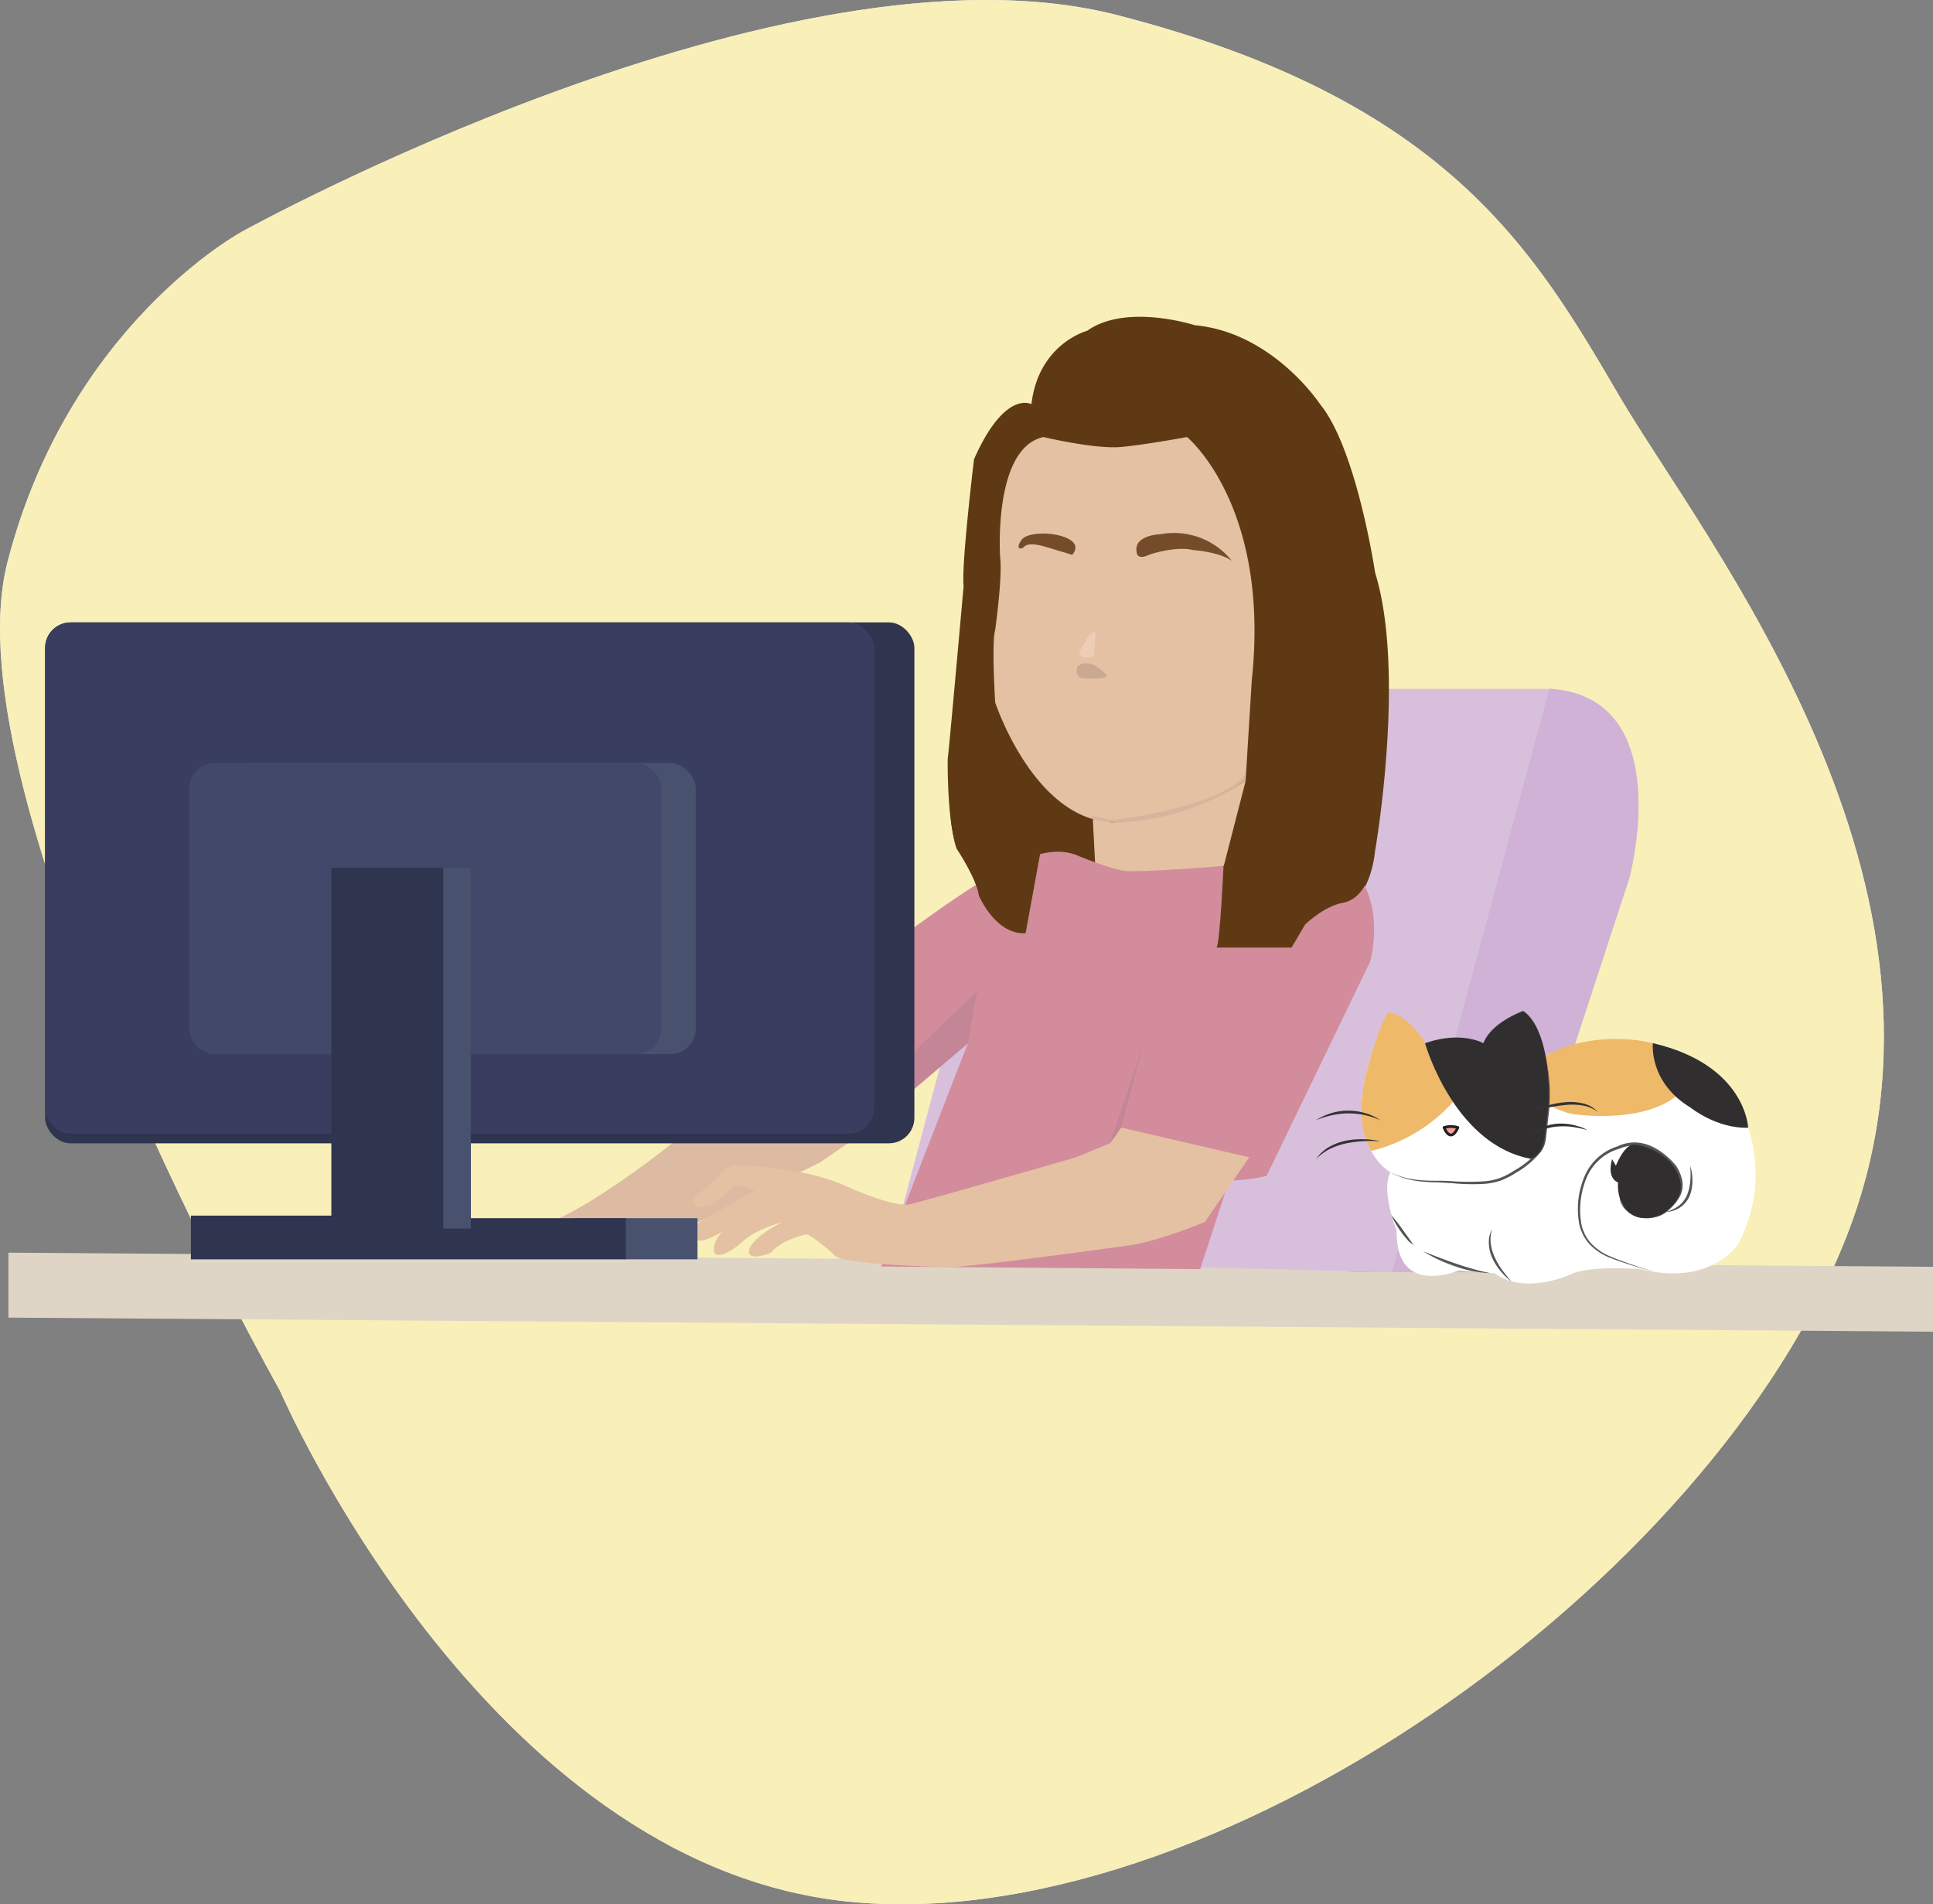 <svg xmlns="http://www.w3.org/2000/svg" viewBox="0 0 347.1 341.88"><rect x="0" y="0" width="347.1" height="341.88" fill="#808080" stroke="none"/><defs><style>.cls-1{fill:#fff;}.cls-2{fill:#f6eba9;opacity:0.82;}.cls-3{fill:#ded5c7;}.cls-4{fill:#cfb2d5;}.cls-5{fill:#d8c0dd;}.cls-6{fill:#e4c1a3;}.cls-7{fill:none;stroke:#d6b59d;stroke-miterlimit:10;}.cls-20,.cls-7{stroke-linecap:round;}.cls-8{fill:#5f3914;}.cls-9{fill:#d28c9b;}.cls-10{fill:#c48696;}.cls-11{fill:#ddbba2;}.cls-12{fill:#2f344f;}.cls-13{fill:#48516e;}.cls-14{fill:#393e60;}.cls-15{fill:#424869;}.cls-16{fill:#efb96a;}.cls-17{fill:#302e2f;}.cls-18{opacity:0.83;}.cls-19{fill:#333;}.cls-20{fill:#f7a09b;stroke:#231f20;stroke-linejoin:round;stroke-width:0.5px;}.cls-21{fill:#edcdb5;}.cls-22{fill:#caa991;}.cls-23{fill:#754c29;}</style></defs><g id="blob"><path class="cls-1" d="M164.79,154.3s97.7-54.12,157.11-38.86,75,42.49,90.21,68.44S477.37,271.59,453,334.39,338.43,461,273.26,454.09s-101.7-91.71-101.7-91.71h0s-59.92-106.18-48.9-148.8S164.79,154.3,164.79,154.3Z" transform="translate(-121.3 -112.73)"/><path class="cls-2" d="M164.79,154.3s97.7-54.12,157.11-38.86,75,42.49,90.21,68.44S477.37,271.59,453,334.39,338.43,461,273.26,454.09s-101.7-91.71-101.7-91.71h0s-59.92-106.18-48.9-148.8S164.79,154.3,164.79,154.3Z" transform="translate(-121.3 -112.73)"/></g><g id="desk"><polygon class="cls-3" points="1.51 236.55 347.1 239.08 347.1 227.43 1.51 224.89 1.51 236.55"/></g><g id="chair"><path class="cls-4" d="M390.72,341.15l23.17-70.79s8.81-32.57-14.37-34c0,0-10.66,9.27-12.51,27.34l-23.18,77.41Z" transform="translate(-121.3 -112.73)"/><polygon class="cls-5" points="159.56 226.09 186.91 123.67 278.22 123.67 249.94 228.42 159.56 226.09"/></g><g id="face"><polygon class="cls-6" points="191.12 71.94 180.41 76.5 173.98 129.79 192.35 149.99 222.96 149.99 236.12 112.49 230.3 71.94 214.08 67.04 191.12 71.94"/></g><g id="hair"><path class="cls-7" d="M317.5,259.79l3.6.64s18.92-1.95,24.25-8.31" transform="translate(-121.3 -112.73)"/><path class="cls-8" d="M368.22,215.52s-3.3-22.2-9.88-30.22c0,0-8.45-12.89-22.49-14.18,0,0-12.32-4-19.34,1,0,0-8.73,2.29-10,13.18,0,0-4.73-2.72-10.31,9.88,0,0-2.3,19-1.87,22.77,0,0-2.57,28.94-2.86,31.08,0,0-.14,10.89,1.57,15.9,0,0,3.73,5.59,4,8.45,0,0,3.84,7.15,8.36,6.73v-7.66l3.83,1.18,1.41-2,2.29,2.44,4.59-1s6,.85,7.16.14,1.86-4.44,1.86-4.44l.57,4.58s10,1,10.17,1.86c0,0,3.15.72,3.58-.14s1.29-2.43,1.29-2.43-2,11-2.72,12.17h13.46a33.17,33.17,0,0,0,2.44-4.15s3-2.15,4.15-2.72c0,0,7.59-1.58,8.74-12.47C368.22,265.5,373.8,233.57,368.22,215.52Zm-22.14,19.31-1.11,18s-12.9,9.57-25.8,7.34S300,238.83,300,238.83s-.67-10.79,0-13c0,0,1.33-9.5.89-13.06,0,0-1.34-19.58,7.78-21.58,0,0,9.34,2.23,14,1.78s11.78-1.78,11.78-1.78S349.42,203.47,346.08,234.83Z" transform="translate(-121.3 -112.73)"/></g><g id="neck"><path class="cls-6" d="M321.1,260.43A44.07,44.07,0,0,0,345,252.84l-5.53,21.49s-6.24,9.3-15.67,9.51c0,0-9.42,3.25-5.53-9.95l-.74-14.1Z" transform="translate(-121.3 -112.73)"/></g><g id="shirt"><path class="cls-9" d="M279.52,283.6s18.82-14.27,22.71-14.92c0,0,7.14-5,13-2.17,0,0,5.84,2.38,8.22,2.6s16-.65,21-1.3,14.06-5.19,19.9,1.08,3,16.44,3,16.44l-18.61,38.51s-16.36,4.31-26.1-6.29l1.13,10.13h13.08l4.46-.9-4.5,13.8-57.29-.47,15.57-40.06-14.28,12.11Z" transform="translate(-121.3 -112.73)"/><polyline class="cls-10" points="159.24 193.49 175.49 177.87 173.79 187.32 159.51 199.43 159.24 193.49"/><polyline class="cls-10" points="201.34 202.42 205.17 187.94 199.3 205.26 201.34 202.42"/><path class="cls-8" d="M341,268.16s-.6,13.57-1.24,14.69h13.46l2.44-4.15s3.39-3.29,6.76-3.89,5-4.41,5.33-7.69,2.51-24.66,2.51-24.66l-14.58,17Z" transform="translate(-121.3 -112.73)"/><path class="cls-8" d="M305.46,280.27l2.85-15.55-5.21-15.43-4.54-2.57-6.7-1.06s-.92,12.77,1.22,19.43c0,0,3.55,5.28,4,8.46C297.09,273.55,300.09,280.61,305.46,280.27Z" transform="translate(-121.3 -112.73)"/></g><g id="arms"><path class="cls-11" d="M268.53,321.44l12.34-8.5-32.69-3.61-4.27,7.15s-20.53,16.81-28.39,16.81-1.08,2.18-1.08,2.18l1.39-.61,26.72-.69Z" transform="translate(-121.3 -112.73)"/><path class="cls-6" d="M345.6,320.5l-7.93,11.6s-8.75,3.66-14,4.27c0,0-27.87,3.88-31.94,3.84,0,0-19.85-.35-20.59-2.17,0,0-4.25-3.83-5.14-3.7,0,0-4.57,1-6.23,3.3,0,0-4.44,1.78-3.93-.51s5.84-4.95,5.84-4.95-4.45,1.14-6.86,3.3-4.7,3.18-5.21,2.16.51-3.18,1.65-3.94c0,0-3.69,2.29-4.7,1.65s-2.52-1.63,1.53-3.93l8.81-5s-3.35-1-3.73-.72-3.69,3.3-4.32,3.43-3.44,1.14-2.8-1.4l4.7-4.13a3.13,3.13,0,0,1,2.92-1.59s11.31,0,19.32,3.56S283.37,329,284.26,329s30.25-8.5,30.25-8.5l6.1-2.51a25.73,25.73,0,0,0,2-2.84Z" transform="translate(-121.3 -112.73)"/></g><g id="computer"><rect class="cls-12" x="8.1" y="111.74" width="156.09" height="93.52" rx="4.58"/><polygon class="cls-13" points="103.13 218.7 125.24 218.7 125.24 226.09 112.36 226.09 103.13 224.46 103.13 218.7"/><rect class="cls-14" x="8.1" y="111.74" width="148.87" height="91.79" rx="4.58"/><rect class="cls-13" x="40.15" y="136.98" width="84.78" height="52.27" rx="4.58"/><rect class="cls-15" x="33.96" y="136.98" width="84.78" height="52.27" rx="4.58"/><polygon class="cls-12" points="59.5 155.79 59.5 218.24 34.28 218.24 34.28 226.09 112.36 226.09 112.36 218.7 84.54 218.7 84.54 155.79 59.5 155.79"/><rect class="cls-13" x="79.58" y="155.79" width="4.96" height="64.77"/></g><g id="cat"><path class="cls-1" d="M370.94,294.45s4.69,2.67,6.25,5.57a20.42,20.42,0,0,1,10.48,0s5.8-5.8,7.13-5.57c0,0,2.68.66,3.57,8,0,0,15.67-8.45,30.56,2.4a12.36,12.36,0,0,1,3.29,3.65c2.72,4.55,7.59,15.44,1.16,27.63,0,0-4.9,7.58-17.39,4.46,0,0-8.42-.73-12.24.75,0,0-8.44,4.1-14,0l-6.5-.53s-11.38,4.91-11.15-7.14c0,0-2.9-7.13-1.12-10.48C370.94,323.21,359.35,316.75,370.94,294.45Z" transform="translate(-121.3 -112.73)"/><path class="cls-16" d="M403.89,312.76s11.27,1.72,17.77-2.77,1-6.78,1-6.78L418.1,300s-11.17-3.12-21.18,3.34C390.57,307.41,401.12,312.51,403.89,312.76Z" transform="translate(-121.3 -112.73)"/><path class="cls-17" d="M411.86,325s-2.08-.52-1.08-4.17l.68,1.19s1.37-3.52,3-3.78,7.93,1.87,8.63,7c.44,3.21-3.25,5.51-3.58,5.58s-5.28,2.4-7.25-2.71A7.17,7.17,0,0,1,411.86,325Z" transform="translate(-121.3 -112.73)"/><g class="cls-18"><path class="cls-19" d="M413.83,324.93a4.53,4.53,0,0,0-1.52,2.32,2.52,2.52,0,0,0,.11,1.36,3.18,3.18,0,0,0,.81,1.11,5.55,5.55,0,0,0,2.41,1.32,5.81,5.81,0,0,0,2.75-.05,4.76,4.76,0,0,0,2.36-1.33,8.65,8.65,0,0,0,1.76-2.13,4,4,0,0,0,.41-2.62,7,7,0,0,0-1-2.52h0a13.79,13.79,0,0,0-2-2,11.19,11.19,0,0,0-2.44-1.46,7.28,7.28,0,0,0-2.75-.54A6.73,6.73,0,0,0,412,319h-.06a9.06,9.06,0,0,0-5.81,5.34,15,15,0,0,0-.88,8.1,7.4,7.4,0,0,0,1.85,3.61,10,10,0,0,0,3.42,2.28c1.27.56,2.6,1,3.92,1.47s2.65.91,4,1.23c-1.37-.28-2.71-.7-4-1.11s-2.67-.84-4-1.37a10.32,10.32,0,0,1-3.55-2.29,7.76,7.76,0,0,1-2-3.73,14.88,14.88,0,0,1,.84-8.37,9.46,9.46,0,0,1,6.12-5.65l-.06,0a7.26,7.26,0,0,1,2.93-.68,7.6,7.6,0,0,1,2.93.6,11,11,0,0,1,2.54,1.54,13.45,13.45,0,0,1,2.11,2.09h0a7.55,7.55,0,0,1,1.09,2.69,4.41,4.41,0,0,1-.49,2.87A8.59,8.59,0,0,1,421,329.9a5,5,0,0,1-2.52,1.37,5.85,5.85,0,0,1-2.88,0,5.61,5.61,0,0,1-2.46-1.43,3.23,3.23,0,0,1-.81-1.19,2.55,2.55,0,0,1-.08-1.42A4.52,4.52,0,0,1,413.83,324.93Z" transform="translate(-121.3 -112.73)"/></g><path class="cls-16" d="M367.52,319.36a29,29,0,0,0,15.55-9.8l-5.48-9s-2.61-5-6.65-6.11c-1.19-.34-3.83,9.19-3.83,9.19S363.83,313.1,367.52,319.36Z" transform="translate(-121.3 -112.73)"/><path class="cls-17" d="M396.14,320.76a3.5,3.5,0,0,0,2.21-2.33c.51-1.51.47-3.32.81-5.57.78-5.13,0-15.73-4.34-18.63,0,0-5.72,2-7.15,5.79,0,0-3.94-2.29-10.48,0C377.19,300,382.29,318.14,396.14,320.76Z" transform="translate(-121.3 -112.73)"/><g class="cls-18"><path class="cls-19" d="M370.73,323.08a14.69,14.69,0,0,0,5.57,1.52c1,.09,1.92.11,2.9.11s1.95,0,2.92.09a43,43,0,0,0,5.79,0,11,11,0,0,0,2.78-.6,13.32,13.32,0,0,0,2.53-1.33,15.17,15.17,0,0,0,4.39-3.63,4.48,4.48,0,0,0,.65-1.22,6.48,6.48,0,0,0,.25-1.39l.38-2.88a53.71,53.71,0,0,0,.44-5.79,23.83,23.83,0,0,0-.5-5.78,32.81,32.81,0,0,1,.44,11.61c-.1,1-.21,1.94-.33,2.9a7.34,7.34,0,0,1-.26,1.47,4.81,4.81,0,0,1-.7,1.35,15.87,15.87,0,0,1-4.5,3.79,14.81,14.81,0,0,1-2.63,1.35,11.62,11.62,0,0,1-2.9.61,36.79,36.79,0,0,1-5.85-.11c-1-.06-1.94-.12-2.91-.16a26.15,26.15,0,0,1-2.92-.18A14.79,14.79,0,0,1,370.73,323.08Z" transform="translate(-121.3 -112.73)"/></g><path class="cls-17" d="M418.1,300s-.83,7,6.81,11.61c0,0,4.67,3.77,10.3,3.58C435.21,315.16,434.79,303.9,418.1,300Z" transform="translate(-121.3 -112.73)"/><g class="cls-18"><path class="cls-19" d="M371.13,330.89a29.42,29.42,0,0,1,2.1,2.68l1,1.39c.15.24.32.46.48.69a2,2,0,0,0,.57.6,3.24,3.24,0,0,1-1.35-1.05,13.66,13.66,0,0,1-1.07-1.34A16.78,16.78,0,0,1,371.13,330.89Z" transform="translate(-121.3 -112.73)"/></g><g class="cls-18"><path class="cls-19" d="M376.84,337.38c2,.78,3.94,1.55,5.93,2.22,1,.35,2,.65,3,.94s2,.52,3.08.75a20.88,20.88,0,0,1-6.25-1.22A28.33,28.33,0,0,1,376.84,337.38Z" transform="translate(-121.3 -112.73)"/></g><g class="cls-18"><path class="cls-19" d="M389.25,333.39A5.69,5.69,0,0,0,389,336a8,8,0,0,0,.72,2.47,13.74,13.74,0,0,0,1.31,2.25c.52.71,1.08,1.38,1.65,2.08-.35-.28-.68-.58-1-.87s-.61-.65-.93-1a10.48,10.48,0,0,1-1.46-2.29,6.75,6.75,0,0,1-.64-2.65A4.53,4.53,0,0,1,389.25,333.39Z" transform="translate(-121.3 -112.73)"/></g><g class="cls-18"><path class="cls-19" d="M424.79,322a8.4,8.4,0,0,1,.41,2.69,7.15,7.15,0,0,1-.49,2.72,4.75,4.75,0,0,1-1.78,2.13,5.24,5.24,0,0,1-2.61.79,6.79,6.79,0,0,0,2.39-1.1,5,5,0,0,0,1.54-2,8.69,8.69,0,0,0,.57-2.54A14.9,14.9,0,0,0,424.79,322Z" transform="translate(-121.3 -112.73)"/></g><path class="cls-20" d="M380.6,315.16a4.27,4.27,0,0,1,2.47,0S381.93,318.16,380.6,315.16Z" transform="translate(-121.3 -112.73)"/><path class="cls-19" d="M395.25,317.39a6.81,6.81,0,0,1,2.32-1.94,8.55,8.55,0,0,1,2.92-.94,9.75,9.75,0,0,1,3.05.13c.5.08,1,.27,1.47.39s.94.39,1.39.6a21.67,21.67,0,0,0-2.92-.61,12.49,12.49,0,0,0-2.93,0A9.83,9.83,0,0,0,395.25,317.39Z" transform="translate(-121.3 -112.73)"/><path class="cls-19" d="M396.14,312.36a17.08,17.08,0,0,1,3-1.14,15.88,15.88,0,0,1,3.13-.6,9.58,9.58,0,0,1,3.2.19,5.16,5.16,0,0,1,2.75,1.55,6.26,6.26,0,0,0-2.83-1.18,11.75,11.75,0,0,0-3.08-.06A33.66,33.66,0,0,0,396.14,312.36Z" transform="translate(-121.3 -112.73)"/><path class="cls-19" d="M369.16,317.64A22.44,22.44,0,0,0,363,318a13.47,13.47,0,0,0-2.91,1,10.73,10.73,0,0,0-2.5,1.82,7.69,7.69,0,0,1,2.32-2.15,10.27,10.27,0,0,1,3-1.14,14.1,14.1,0,0,1,3.17-.27A13.2,13.2,0,0,1,369.16,317.64Z" transform="translate(-121.3 -112.73)"/><path class="cls-19" d="M369.16,313.85a13.76,13.76,0,0,0-8.73-.89,19,19,0,0,0-2.87.89,14.52,14.52,0,0,1,1.34-.73,12.34,12.34,0,0,1,1.43-.54,10.42,10.42,0,0,1,3-.46,10.06,10.06,0,0,1,3,.42A8.71,8.71,0,0,1,369.16,313.85Z" transform="translate(-121.3 -112.73)"/></g><g id="features"><path class="cls-21" d="M316.93,226.65s1.17-1.09,1.09,0c-.06.8-.29,3.72-.29,3.72a1,1,0,0,1-.8.4,8.06,8.06,0,0,0-1.25,0s-.92-.52-.46-1.26S316.93,226.65,316.93,226.65Z" transform="translate(-121.3 -112.73)"/><path class="cls-22" d="M320,233.91c-.67-.74-3-3.13-5.14-1.62a1.59,1.59,0,0,0,.51,2.18s3.4.33,4.56-.19A.24.24,0,0,0,320,233.91Z" transform="translate(-121.3 -112.73)"/><path class="cls-23" d="M342.49,213.41a13.27,13.27,0,0,0-12.76-4.78s-4.9.12-4.33,3.2c0,0,0,1.42,1.86.65s6-1.62,8.23-1C335.49,211.47,340.23,211.79,342.49,213.41Z" transform="translate(-121.3 -112.73)"/><path class="cls-23" d="M313.82,212.34s1.82-1.74-.93-3-7.17-1-8.11.25-.6,1.74,0,1.58.53-1.46,4.79-.12Z" transform="translate(-121.3 -112.73)"/></g></svg>